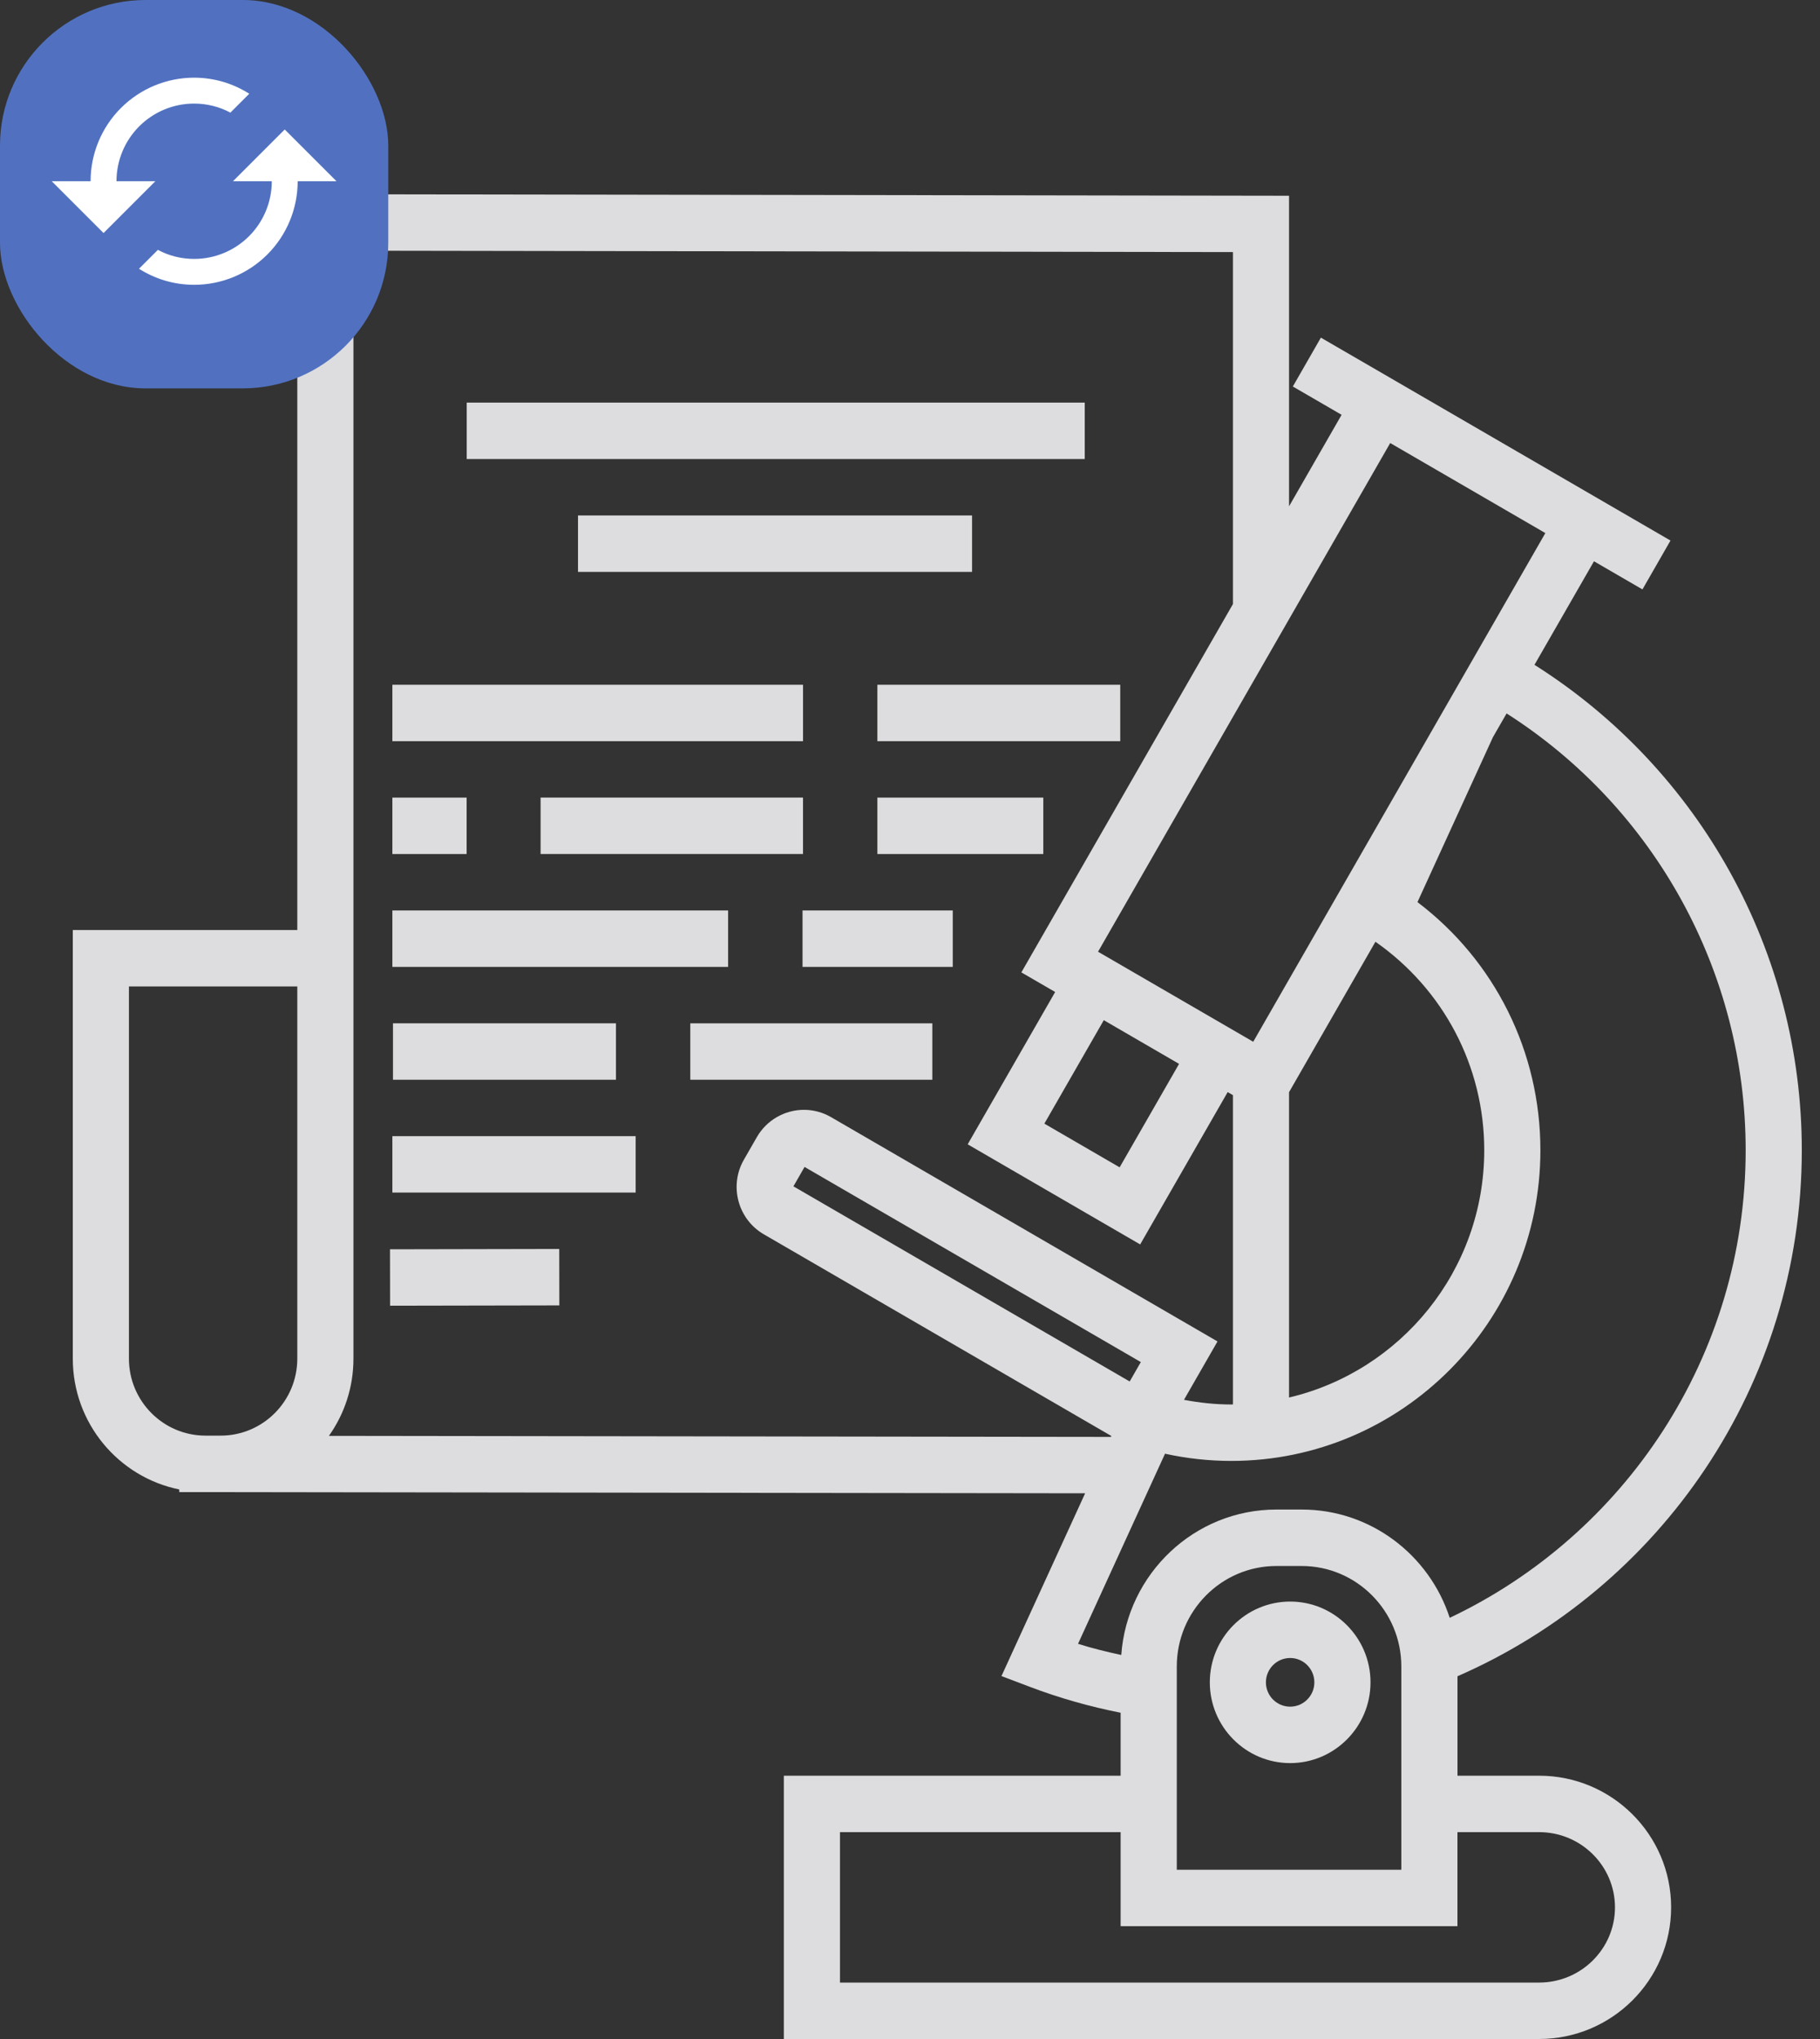 <svg width="75" height="84" viewBox="0 0 75 84" fill="none" xmlns="http://www.w3.org/2000/svg">
<rect x="0" y="0" width="75" height="84" fill="#333333" stroke="none"/>
<path d="M49.855 69.307C49.855 71.141 51.341 72.634 53.166 72.634C54.991 72.634 56.477 71.141 56.477 69.307C56.477 67.471 54.991 65.979 53.166 65.979C51.341 65.979 49.855 67.471 49.855 69.307ZM54.163 69.307C54.163 69.86 53.715 70.309 53.166 70.309C52.614 70.309 52.167 69.86 52.167 69.307C52.167 68.753 52.614 68.304 53.166 68.304C53.715 68.304 54.163 68.753 54.163 69.307Z" fill="#DDDDDF"/>
<path d="M46.164 28.21H36.156V30.535H46.164V28.21Z" fill="#DDDDDF"/>
<path d="M33.092 28.21H16.169V30.535H33.092V28.21Z" fill="#DDDDDF"/>
<path d="M33.091 32.857H22.277V35.182H33.091V32.857Z" fill="#DDDDDF"/>
<path d="M42.993 32.858H36.156V35.183H42.993V32.858Z" fill="#DDDDDF"/>
<path d="M19.229 32.858H16.169V35.183H19.229V32.858Z" fill="#DDDDDF"/>
<path d="M39.262 37.508H33.072V39.833H39.262V37.508Z" fill="#DDDDDF"/>
<path d="M30.005 37.508H16.169V39.833H30.005V37.508Z" fill="#DDDDDF"/>
<path d="M25.383 42.157H16.194V44.482H25.383V42.157Z" fill="#DDDDDF"/>
<path d="M38.42 42.158H28.446V44.482H38.42V42.158Z" fill="#DDDDDF"/>
<path d="M26.195 46.806H16.169V49.13H26.195V46.806Z" fill="#DDDDDF"/>
<path d="M16.071 51.467L16.075 53.791L23.05 53.778L23.046 51.453L16.071 51.467Z" fill="#DDDDDF"/>
<path d="M44.701 16.586H19.233V18.911H44.701V16.586Z" fill="#DDDDDF"/>
<path d="M40.057 21.235H23.819V23.56H40.057V21.235Z" fill="#DDDDDF"/>
<path d="M63.426 73.153H60.061V69.056C68.397 65.423 74.25 57.084 74.25 47.385C74.25 39.229 70.057 31.699 63.234 27.389L65.686 23.123L67.683 24.282L68.839 22.269L66.842 21.11L56.444 15.076L54.432 13.91L53.276 15.923L55.286 17.089L53.12 20.858V8.064L12.251 8V38.313H3V55.972C3 58.632 4.888 60.855 7.387 61.36V61.469L44.717 61.519L41.269 69.049L42.431 69.489C43.654 69.954 44.907 70.308 46.18 70.559V73.153H32.301V84H63.426C66.425 84 68.865 81.566 68.865 78.576C68.865 75.585 66.425 73.153 63.426 73.153ZM12.251 55.972C12.251 57.721 10.836 59.143 9.095 59.143H8.468C6.729 59.143 5.313 57.721 5.313 55.972V40.639H12.251V55.972ZM61.164 47.385C61.164 52.337 57.723 56.489 53.12 57.573V44.994L56.68 38.797C59.489 40.761 61.164 43.931 61.164 47.385ZM48.588 43.828L46.139 48.09L43.037 46.29L45.486 42.028L48.588 43.828ZM63.682 21.961L51.644 42.917L45.249 39.208L57.289 18.252L57.929 18.623L63.682 21.961ZM13.554 59.153C14.191 58.255 14.565 57.158 14.565 55.972V10.328L50.808 10.385V24.885L42.089 40.059L43.482 40.867L39.877 47.142L46.985 51.266L50.591 44.991L50.808 45.116V57.857C50.785 57.857 50.764 57.86 50.741 57.86C50.083 57.86 49.431 57.79 48.79 57.668L50.172 55.263L34.246 46.022C33.907 45.825 33.522 45.721 33.13 45.721C32.332 45.721 31.589 46.151 31.191 46.843L30.654 47.777C30.038 48.85 30.406 50.227 31.474 50.848L45.797 59.158L45.781 59.196L13.554 59.153ZM46.553 56.912L32.696 48.873L33.155 48.074L47.012 56.113L46.553 56.912ZM48.009 59.888C48.904 60.085 49.818 60.185 50.741 60.185C57.764 60.185 63.478 54.443 63.478 47.385C63.478 43.329 61.601 39.579 58.412 37.164L61.522 30.369L62.085 29.391C68.193 33.285 71.937 40.059 71.937 47.384C71.937 55.894 66.937 63.241 59.741 66.649C58.901 64.064 56.487 62.188 53.644 62.188H52.599C49.218 62.188 46.446 64.837 46.206 68.18C45.607 68.05 45.011 67.905 44.424 67.72L48.009 59.888ZM57.747 68.653V77.028H48.494V68.653C48.494 66.371 50.335 64.514 52.598 64.514H53.643C55.907 64.515 57.747 66.371 57.747 68.653ZM63.426 81.675H34.614V75.478H46.18V79.352H60.06V75.478H63.426C65.148 75.478 66.551 76.867 66.551 78.577C66.552 80.286 65.149 81.675 63.426 81.675Z" fill="#DDDDDF"/>
<rect width="16" height="16" rx="6" fill="#5171C0"/>
<path d="M11.733 5.334L9.6 7.467H11.2C11.2 8.316 10.863 9.129 10.263 9.73C9.663 10.33 8.849 10.667 8 10.667C7.467 10.667 6.949 10.534 6.507 10.293L5.728 11.072C6.384 11.488 7.163 11.733 8 11.733C9.132 11.733 10.217 11.284 11.017 10.484C11.817 9.684 12.267 8.598 12.267 7.467H13.867L11.733 5.334ZM4.8 7.467C4.8 6.618 5.137 5.804 5.737 5.204C6.337 4.604 7.151 4.267 8 4.267C8.533 4.267 9.051 4.4 9.493 4.64L10.272 3.862C9.616 3.446 8.837 3.2 8 3.2C6.868 3.2 5.783 3.65 4.983 4.45C4.183 5.25 3.733 6.335 3.733 7.467H2.133L4.267 9.6L6.4 7.467" fill="white"/>
</svg>
